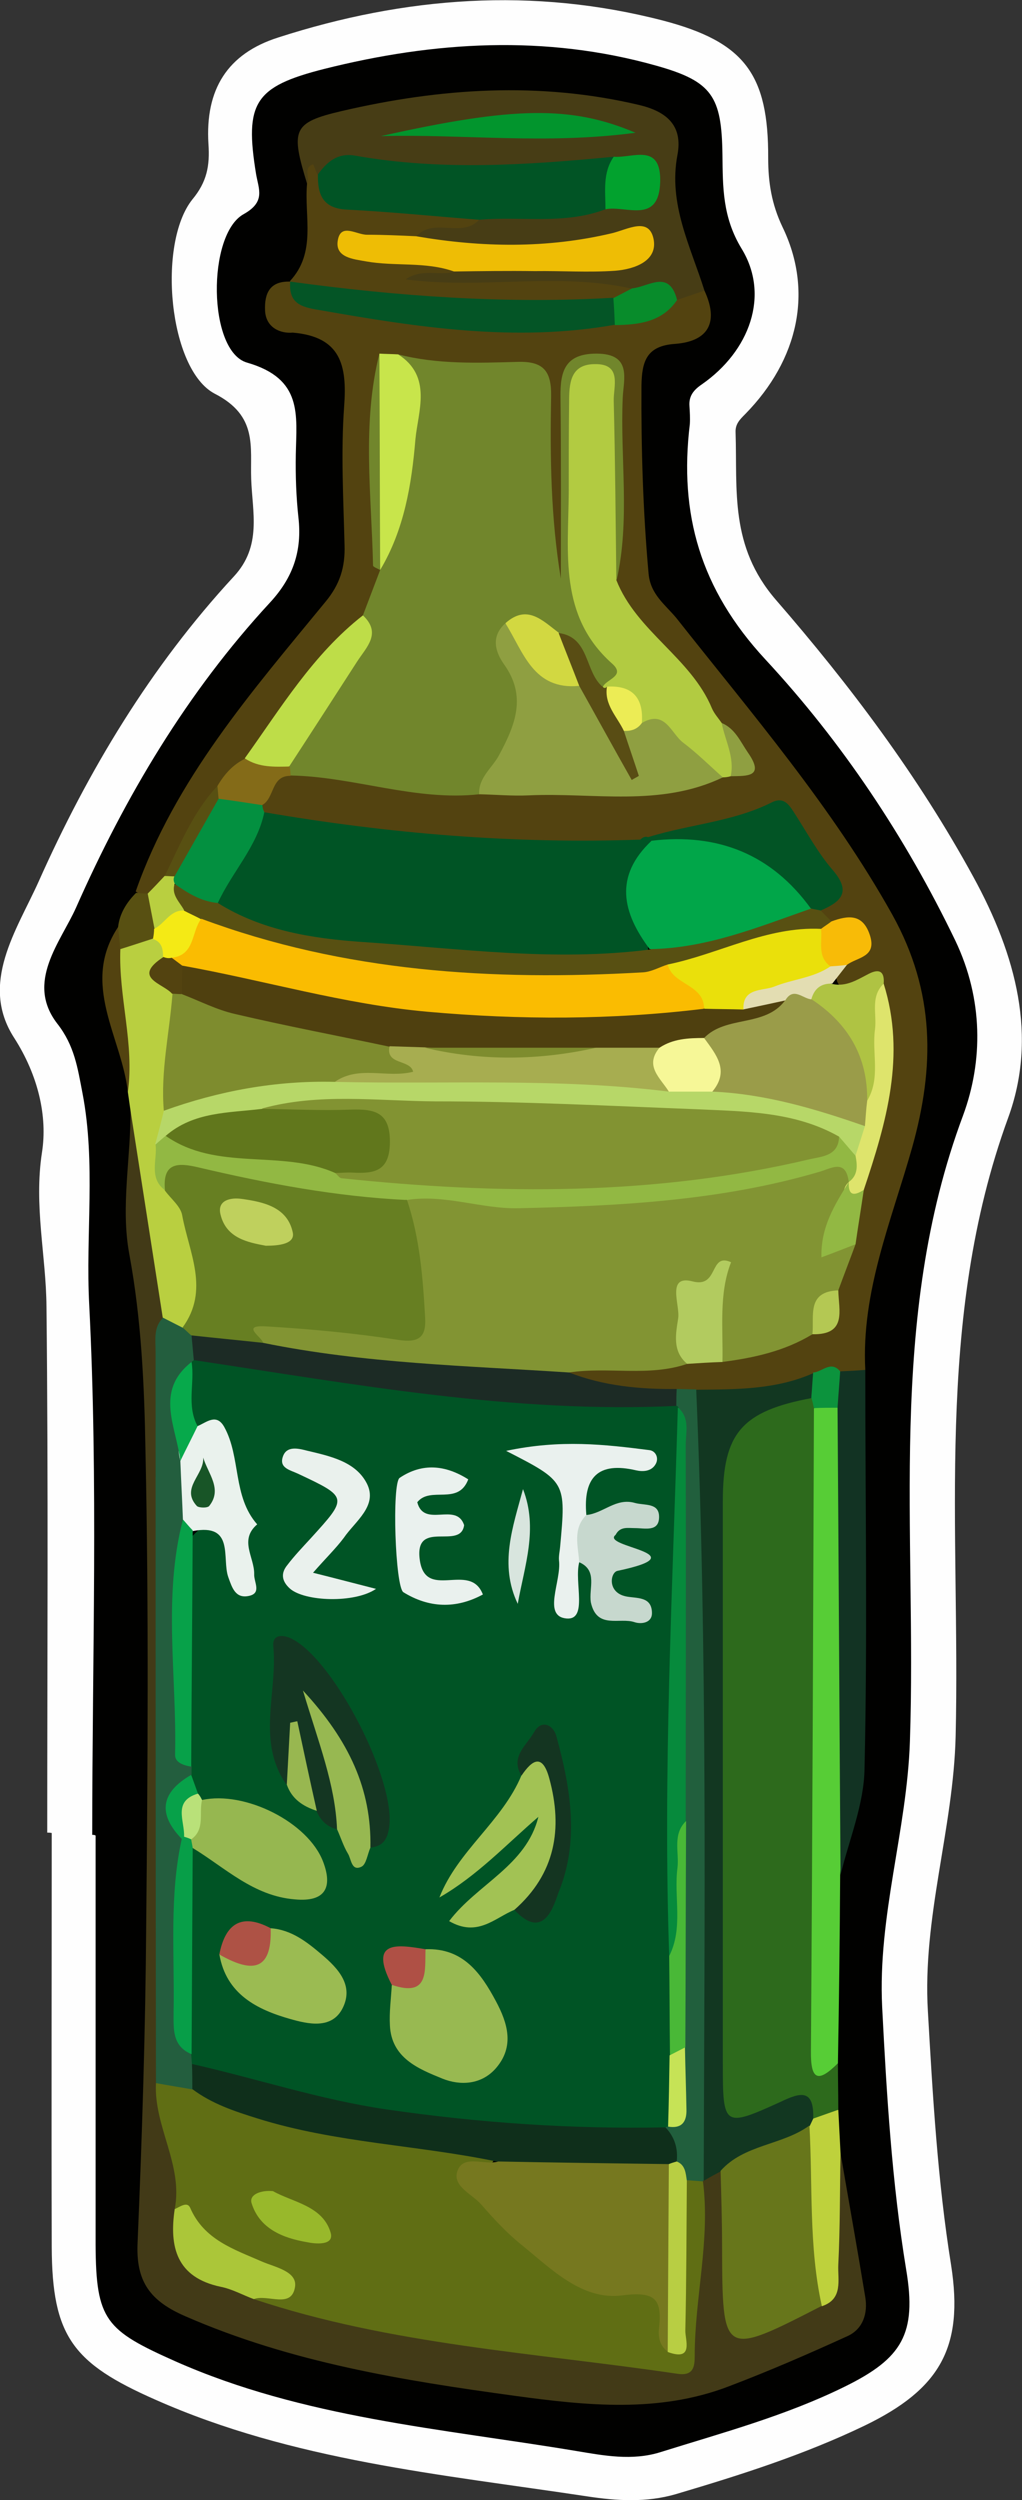 <?xml version="1.0" encoding="utf-8"?>
<!-- Generator: Adobe Illustrator 23.0.2, SVG Export Plug-In . SVG Version: 6.00 Build 0)  -->
<svg version="1.1" id="Camada_1" xmlns="http://www.w3.org/2000/svg" xmlns:xlink="http://www.w3.org/1999/xlink" x="0px" y="0px"
	 viewBox="0 0 27.26 66.67" style="enable-background:new 0 0 27.26 66.67;" xml:space="preserve">
<rect x="0" y="0" width="27.26" height="66.67" fill="#333333" stroke="none"/>
<style type="text/css">
	.st0{fill:#FEFEFE;}
	.st1{fill:#010100;}
	.st2{fill:#534310;}
	.st3{fill:#2D6A1C;}
	.st4{fill:#423A17;}
	.st5{fill:#473D15;}
	.st6{fill:#57CD36;}
	.st7{fill:#B9CF40;}
	.st8{fill:#123323;}
	.st9{fill:#BED13C;}
	.st10{fill:#585012;}
	.st11{fill:#71862C;}
	.st12{fill:#829433;}
	.st13{fill:#005425;}
	.st14{fill:#123721;}
	.st15{fill:#B2CB41;}
	.st16{fill:#8F9F41;}
	.st17{fill:#1C2B25;}
	.st18{fill:#215F3D;}
	.st19{fill:#045526;}
	.st20{fill:#025425;}
	.st21{fill:#BEDD48;}
	.st22{fill:#C8E54B;}
	.st23{fill:#039040;}
	.st24{fill:#B2CB5F;}
	.st25{fill:#AFC343;}
	.st26{fill:#DEE46C;}
	.st27{fill:#088C2B;}
	.st28{fill:#F8BB07;}
	.st29{fill:#846B18;}
	.st30{fill:#92B843;}
	.st31{fill:#E3DDB2;}
	.st32{fill:#0C933D;}
	.st33{fill:#B4C853;}
	.st34{fill:#606E14;}
	.st35{fill:#67761B;}
	.st36{fill:#235E3E;}
	.st37{fill:#ABC639;}
	.st38{fill:#015425;}
	.st39{fill:#EEBD05;}
	.st40{fill:#02952D;}
	.st41{fill:#02A22E;}
	.st42{fill:#677F22;}
	.st43{fill:#7E8C2E;}
	.st44{fill:#B7D768;}
	.st45{fill:#F4EA15;}
	.st46{fill:#D2D841;}
	.st47{fill:#594D14;}
	.st48{fill:#01A649;}
	.st49{fill:#ECEC55;}
	.st50{fill:#0F2F1B;}
	.st51{fill:#068A3C;}
	.st52{fill:#B8CE43;}
	.st53{fill:#49B837;}
	.st54{fill:#C6E356;}
	.st55{fill:#FABC01;}
	.st56{fill:#EAE00B;}
	.st57{fill:#9A9C49;}
	.st58{fill:#4F400F;}
	.st59{fill:#76781F;}
	.st60{fill:#98B82B;}
	.st61{fill:#EAF2ED;}
	.st62{fill:#07A149;}
	.st63{fill:#079E48;}
	.st64{fill:#07A94B;}
	.st65{fill:#BFD05D;}
	.st66{fill:#A7AD50;}
	.st67{fill:#829332;}
	.st68{fill:#61771C;}
	.st69{fill:#F6F797;}
	.st70{fill:#98B951;}
	.st71{fill:#143622;}
	.st72{fill:#96B750;}
	.st73{fill:#A2C254;}
	.st74{fill:#9BBB52;}
	.st75{fill:#EAF1ED;}
	.st76{fill:#EAF1EE;}
	.st77{fill:#C7D8CE;}
	.st78{fill:#143521;}
	.st79{fill:#97B851;}
	.st80{fill:#D8E5DE;}
	.st81{fill:#AE5245;}
	.st82{fill:#AF5045;}
	.st83{fill:#98B750;}
	.st84{fill:#B9E179;}
	.st85{fill:#185527;}
</style>
<g>
	<path class="st0" d="M1.26,48.87c0-4.67,0.03-9.35-0.02-14.02c-0.01-1.37-0.34-2.69-0.12-4.12c0.15-0.96-0.1-2.05-0.74-3.05
		c-0.94-1.45,0.07-2.88,0.65-4.17c1.32-2.96,2.99-5.74,5.21-8.14c0.75-0.81,0.49-1.71,0.46-2.6c-0.03-0.86,0.18-1.68-0.97-2.27
		c-1.23-0.64-1.54-4-0.6-5.18C5.52,4.85,5.6,4.42,5.56,3.84C5.47,2.38,6.07,1.43,7.42,1c3.38-1.09,6.8-1.35,10.27-0.45
		c2.17,0.57,2.81,1.43,2.8,3.67c0,0.64,0.09,1.22,0.38,1.83c0.83,1.71,0.43,3.54-0.99,4.99c-0.15,0.15-0.27,0.27-0.26,0.49
		c0.05,1.55-0.16,3.03,1.07,4.46c1.98,2.28,3.8,4.7,5.27,7.39c1.15,2.1,1.72,4.27,0.93,6.43c-1.97,5.4-1.27,10.97-1.4,16.49
		c-0.06,2.47-0.89,4.83-0.74,7.34c0.13,2.27,0.26,4.53,0.62,6.77c0.34,2.19-0.3,3.3-2.3,4.27c-1.62,0.78-3.32,1.32-5.04,1.83
		c-0.79,0.23-1.58,0.18-2.37,0.06c-3.9-0.59-7.85-0.95-11.52-2.58c-2.2-0.97-2.75-1.69-2.76-4.07c-0.01-3.68,0-7.36,0-11.04
		C1.33,48.87,1.29,48.87,1.26,48.87z"/>
	<path class="st1" d="M2.46,48.93c0-4.71,0.16-9.43-0.08-14.13c-0.1-1.88,0.18-3.78-0.18-5.65c-0.13-0.67-0.21-1.26-0.67-1.85
		c-0.86-1.11,0.09-2.18,0.5-3.1c1.31-2.96,2.96-5.74,5.17-8.13c0.62-0.67,0.86-1.38,0.76-2.27c-0.06-0.55-0.08-1.12-0.07-1.68
		c0.02-1.06,0.19-2.02-1.3-2.45c-1.05-0.3-1.07-3.42-0.09-3.96c0.59-0.33,0.4-0.66,0.33-1.07c-0.31-1.9-0.04-2.33,1.81-2.8
		c2.94-0.74,5.91-0.92,8.86-0.09c1.5,0.42,1.75,0.82,1.77,2.38c0.01,0.86,0,1.66,0.51,2.5c0.76,1.24,0.22,2.73-1.06,3.62
		c-0.22,0.15-0.35,0.31-0.33,0.58c0.01,0.16,0.02,0.32,0.01,0.48c-0.29,2.4,0.28,4.4,2.01,6.27c2.05,2.21,3.74,4.74,5.07,7.5
		c0.75,1.57,0.74,3.22,0.21,4.66c-2.04,5.46-1.23,11.11-1.42,16.7c-0.08,2.38-0.86,4.65-0.74,7.08c0.12,2.35,0.26,4.68,0.64,7
		c0.29,1.72-0.11,2.37-1.63,3.12c-1.58,0.78-3.26,1.23-4.92,1.75c-0.76,0.24-1.53,0.09-2.25-0.03c-3.6-0.6-7.28-0.88-10.69-2.39
		c-1.86-0.83-2.12-1.09-2.13-3.11c0-3.64,0-7.28,0-10.91C2.53,48.93,2.49,48.93,2.46,48.93z"/>
	<path class="st2" d="M18.79,7.75c0.38,0.82,0.13,1.35-0.78,1.42c-0.76,0.05-0.89,0.46-0.9,1.11c-0.01,1.68,0.04,3.35,0.19,5.02
		c0.05,0.55,0.44,0.82,0.74,1.18c2.02,2.56,4.15,5.03,5.76,7.91c1.15,2.07,1.13,4.07,0.53,6.21c-0.55,1.95-1.36,3.84-1.25,5.93
		c-0.15,0.2-0.37,0.22-0.6,0.2c-0.35-0.08-0.64,0.1-0.94,0.22c-0.96,0.43-1.97,0.43-2.99,0.41c-0.2,0-0.4,0-0.6,0
		c-0.7,0.02-1.4-0.03-2.08-0.23c-0.32-0.09-0.73-0.11-0.71-0.61c0.94-0.62,2.03-0.14,3.01-0.42c0.31-0.08,0.63-0.1,0.95-0.11
		c0.82-0.04,1.58-0.29,2.33-0.61c0.59-0.13,0.63-0.6,0.67-1.08c0.06-0.46,0.32-0.85,0.39-1.3c0.06-0.48,0.21-0.94,0.29-1.41
		c0.4-1.67,0.97-3.32,0.54-5.07c-0.05-0.12,0.12-0.45-0.26-0.26c-0.22,0.11-0.45,0.16-0.68,0.03c-0.18-0.22-0.06-0.41,0.05-0.61
		c0.55-0.62,0.41-0.96-0.42-1.02c-0.16-0.09-0.24-0.22-0.24-0.4c0.55-0.99-0.3-1.53-0.73-2.18c-0.39-0.6-0.94-0.2-1.4-0.05
		c-0.95,0.3-1.95,0.37-2.91,0.63c-3.24,0.18-6.45,0.08-9.6-0.82c-0.13-0.08-0.22-0.19-0.25-0.34c0.01-0.59,0.27-0.97,0.86-1.1
		c1.69-0.13,3.31,0.57,5,0.43c2.04-0.11,4.1,0.21,6.12-0.26c0.11-0.05,0.23-0.08,0.34-0.11c1-0.55-0.14-0.76-0.19-1.13
		c-0.75-0.96-1.41-1.99-2.32-2.82c-0.39-0.36-0.62-0.81-0.49-1.38c0.12-1.47,0.03-2.94,0.05-4.41c0-0.35,0.03-0.82-0.47-0.8
		c-0.43,0.02-0.52,0.43-0.52,0.81c-0.02,1.15,0,2.31-0.01,3.46c0,0.24,0.02,0.48-0.03,0.71c-0.06,0.29-0.04,0.72-0.46,0.69
		c-0.32-0.02-0.36-0.4-0.38-0.67c-0.11-1.15-0.03-2.31-0.05-3.46c-0.03-1.35-0.11-1.44-1.41-1.47c-0.68-0.01-1.35-0.04-2.01-0.23
		c-0.17-0.01-0.34,0.05-0.49,0.13c-0.45,0.89-0.17,1.84-0.21,2.75c-0.04,0.74-0.08,1.48,0.01,2.22c0.04,0.11,0.06,0.22,0.08,0.34
		c0.02,0.49-0.21,0.89-0.46,1.28c-1.26,1.08-2.04,2.55-3.12,3.78c-0.26,0.26-0.54,0.51-0.76,0.81c-0.58,0.7-0.88,1.57-1.42,2.3
		c-0.18,0.2-0.38,0.4-0.64,0.5c-0.11,0.01-0.21-0.02-0.3-0.1c1.05-2.99,3.1-5.33,5.06-7.72c0.39-0.47,0.53-0.93,0.51-1.52
		c-0.03-1.23-0.1-2.47-0.01-3.7c0.08-1.09-0.09-1.85-1.37-1.96C7.48,8.9,7.09,8.74,7.07,8.28C7.05,7.82,7.2,7.49,7.74,7.51
		C7.8,7.54,7.85,7.56,7.91,7.59C8.39,8,8.99,8.04,9.57,8.12c2.19,0.31,4.37,0.65,6.59,0.26c0.67,0.03,1.26-0.18,1.8-0.57
		C18.23,7.66,18.5,7.51,18.79,7.75z"/>
	<path class="st3" d="M22.35,55.02c0,0.41,0.01,0.82,0.01,1.23c-0.26,0.26-0.56,0.4-0.93,0.25c-0.2-0.06-0.39-0.03-0.59,0
		c-1.7,0.32-1.9,0.16-1.91-1.51c-0.02-5.05,0.01-10.11-0.02-15.16c-0.01-1.8,0.97-2.73,2.71-2.65c0.12,0.09,0.21,0.21,0.27,0.35
		c0.18,0.5,0.12,1.03,0.12,1.54c0,4.88,0,9.75,0.01,14.63C22.03,54.15,21.85,54.68,22.35,55.02z"/>
	<path class="st4" d="M22.42,57.42c0.22,1.28,0.45,2.56,0.66,3.84c0.07,0.43-0.06,0.84-0.46,1.03c-1.05,0.48-2.11,0.94-3.19,1.35
		c-1.86,0.71-3.78,0.51-5.69,0.25c-3-0.41-5.97-0.89-8.79-2.12C4,61.36,3.62,60.84,3.67,59.8c0.12-2.83,0.21-5.65,0.23-8.48
		c0.04-4.22,0.07-8.44-0.02-12.65c-0.03-1.74-0.11-3.49-0.43-5.22c-0.24-1.29,0.05-2.6,0.03-3.9c0.28,0.04,0.42,0.25,0.44,0.48
		c0.12,1.76,0.82,3.44,0.68,5.22c-0.23,4.51-0.06,9.02-0.1,13.53c-0.02,2.16-0.05,4.31,0.03,6.47c-0.35,1.21,0.75,2.24,0.43,3.45
		c-0.32,1.62,0.9,1.94,1.99,2.37c2.65,0.72,5.33,1.27,8.08,1.45c0.8,0.05,1.55,0.34,2.35,0.38c0.6,0.03,0.82-0.15,0.87-0.78
		c0.1-1.22,0.23-2.44,0.29-3.67c0.03-0.13,0.09-0.25,0.17-0.35c0.2-0.17,0.39-0.35,0.66-0.12c0.43,0.98,0.17,2.01,0.22,3.02
		c0.06,1.23,0.11,1.28,1.18,0.76c0.35-0.17,0.7-0.36,1.01-0.6c0.5-0.59,0.19-1.29,0.27-1.94C22.11,58.6,21.87,57.92,22.42,57.42z"/>
	<path class="st5" d="M18.79,7.75C18.55,7.83,18.3,7.92,18.06,8c-0.51-0.18-1.04-0.05-1.56-0.13c-1.47-0.05-2.93-0.01-4.4-0.02
		c-0.28,0-0.56,0.01-0.83-0.04c-0.26-0.05-0.62-0.08-0.61-0.41c0.01-0.34,0.37-0.36,0.63-0.41c0.19-0.04,0.39-0.03,0.59-0.04
		c1.57-0.05,3.16,0.1,4.72-0.26c-1.18,0.04-2.35,0.3-3.54,0.21c-0.71-0.05-1.45,0.01-2-0.57c0.3-0.9,1.19-0.38,1.73-0.72
		c1.04-0.18,2.11-0.03,3.14-0.27c0.11-0.02,0.23-0.01,0.35-0.03c0.32-0.05,0.85,0.09,0.84-0.39c-0.01-0.58-0.57-0.35-0.92-0.41
		c-2.02,0.32-4.05,0.36-6.08,0.1c-0.45-0.06-0.87,0-1.3,0.11c-0.2,0.1-0.55-0.28-0.62,0.21C7.75,3.46,7.79,3.27,9.12,2.96
		c2.62-0.61,5.27-0.79,7.93-0.16c0.71,0.17,1.17,0.53,1.02,1.33C17.82,5.44,18.42,6.57,18.79,7.75z"/>
	<path class="st6" d="M22.35,55.02c-0.54,0.54-0.73,0.44-0.72-0.33c0.04-5.71,0.06-11.42,0.08-17.13c0.29-0.26,0.56-0.24,0.81,0.06
		c0.24,0.4,0.21,0.84,0.21,1.28c0,2.71,0.01,5.43,0,8.14c0,1-0.27,1.97-0.32,2.96C22.4,51.67,22.38,53.34,22.35,55.02z"/>
	<path class="st7" d="M4.34,35.13c-0.29-1.86-0.58-3.72-0.87-5.59c-0.02-0.14-0.04-0.28-0.06-0.42c0.09-1.25-0.64-2.43-0.34-3.7
		c0.17-0.45,0.54-0.57,0.98-0.57c0.27,0.05,0.44,0.19,0.46,0.48c-0.62,0.64,0.26,0.92,0.34,1.4c0.02,0.92-0.18,1.83-0.18,2.75
		c-0.05,0.35-0.2,0.69-0.19,1.06c-0.02,0.41-0.03,0.82,0.29,1.14c0.86,0.96,0.67,2.17,0.76,3.3c0.03,0.31-0.2,0.5-0.53,0.55
		C4.7,35.52,4.47,35.4,4.34,35.13z"/>
	<path class="st8" d="M22.42,50c-0.03-4.15-0.05-8.3-0.08-12.46c-0.21-0.34-0.24-0.67,0.07-0.97c0.22-0.01,0.45-0.02,0.67-0.04
		c0,3.54,0.06,7.08-0.02,10.62C23.05,48.11,22.65,49.05,22.42,50z"/>
	<path class="st2" d="M12.78,5.86c-0.46,0.5-1.21-0.07-1.67,0.44c-0.35,0.42-0.85,0.25-1.3,0.31c0.73,0.38,1.75-0.33,2.3,0.64
		c-0.4,0.11-0.86-0.1-1.29,0.2c2.04,0.27,4.06-0.2,6.04,0.25c-0.12,0.31-0.37,0.45-0.66,0.55c-2.55,0.26-5.08,0.17-7.6-0.35
		C8.28,7.82,7.99,7.74,7.74,7.51c0,0-0.01-0.01-0.01-0.01c0.72-0.77,0.38-1.72,0.46-2.6c0.08-0.17-0.11-0.42,0.16-0.52
		c0.01,0,0.07,0.17,0.11,0.26c0.82,0.75,1.88,0.69,2.87,0.83C11.84,5.56,12.38,5.41,12.78,5.86z"/>
	<path class="st9" d="M22.42,57.42c-0.02,0.99-0.01,1.98-0.06,2.97c-0.02,0.4,0.14,0.92-0.44,1.11c-1-1.46-0.58-3.08-0.5-4.65
		c0.05-0.14,0.14-0.26,0.26-0.35c0.23-0.08,0.45-0.16,0.68-0.24C22.38,56.64,22.4,57.03,22.42,57.42z"/>
	<path class="st2" d="M3.21,25.31c-0.05,1.28,0.38,2.53,0.2,3.81c-0.16-1.46-1.27-2.87-0.26-4.4C3.33,24.91,3.33,25.1,3.21,25.31z"
		/>
	<path class="st10" d="M3.21,25.31c-0.02-0.19-0.04-0.39-0.06-0.59c0.04-0.36,0.23-0.66,0.48-0.91c0.11,0.01,0.21,0.02,0.32,0.02
		c0.4,0.19,0.47,0.53,0.39,0.92c-0.05,0.12-0.12,0.21-0.23,0.27C3.8,25.12,3.5,25.22,3.21,25.31z"/>
	<path class="st11" d="M12.79,21.18c-1.72,0.19-3.35-0.47-5.04-0.5c-0.08-0.08-0.14-0.17-0.17-0.28c0.07-0.89,0.83-1.4,1.21-2.12
		c0.32-0.61,0.89-1.1,0.89-1.87c0.15-0.4,0.31-0.81,0.46-1.21c0.09-0.95,0.3-1.87,0.55-2.8c0.26-0.97,0.01-1.97-0.07-2.95
		c1.05,0.27,2.12,0.23,3.19,0.2c0.68-0.02,0.9,0.24,0.89,0.91c-0.03,1.62-0.01,3.25,0.26,4.87c0-1.61,0.01-3.23-0.01-4.84
		c-0.01-0.69,0.12-1.16,0.96-1.16c0.96,0,0.72,0.69,0.7,1.18c-0.07,1.62,0.2,3.25-0.16,4.85c-0.57-0.45-0.35-1.09-0.4-1.67
		c-0.09-1.13,0.16-2.28-0.17-3.47c-0.47,0.4-0.33,0.87-0.34,1.27c-0.03,0.96,0.02,1.92-0.01,2.88c-0.03,0.95,0.18,1.81,0.75,2.59
		c0.25,0.34,0.73,0.76,0.12,1.22c-1,0.27-0.88-0.93-1.51-1.15c-0.37-0.17-0.69-0.56-1.15-0.22c-0.12,0.18-0.12,0.38-0.03,0.56
		C14.47,18.99,13.84,20.14,12.79,21.18z"/>
	<path class="st12" d="M22.82,33.18c-0.15,0.41-0.31,0.82-0.46,1.23c-0.39,0.3-0.34,0.85-0.69,1.17c-0.74,0.45-1.56,0.63-2.41,0.74
		c-0.51-0.58-0.2-1.28-0.28-1.97c-1.11,0.41-0.39,1.38-0.65,2.02c-1.03,0.35-2.1,0.07-3.15,0.23c-0.18,0.18-0.41,0.27-0.65,0.27
		c-2.5-0.09-5.01-0.16-7.46-0.76c-0.24-0.18-0.62-0.32-0.47-0.71c0.1-0.29,0.44-0.3,0.71-0.34c0.84-0.11,1.65,0.16,2.48,0.21
		c1.18,0.08,1.25,0,1.12-1.14c-0.08-0.74-0.36-1.47-0.03-2.22c0.47-0.32,1-0.27,1.5-0.2c3,0.46,5.93-0.03,8.86-0.62
		c0.46-0.09,0.9-0.37,1.37-0.08c0.08,0.1,0.13,0.21,0.15,0.33c-0.01,0.48-0.21,0.92-0.42,1.33C21.95,33.42,22.77,32.92,22.82,33.18z
		"/>
	<path class="st13" d="M7.05,21.66c3.32,0.57,6.66,0.85,10.03,0.73c0.1-0.1,0.2-0.1,0.31,0c-0.65,1.05,0.06,2.15-0.14,3.22
		c-0.35,0.25-0.77,0.27-1.15,0.22c-2.8-0.37-5.67,0.05-8.43-0.73c-0.65-0.18-1.33-0.28-1.86-0.75C5.61,23.17,6.39,22.44,7.05,21.66z
		"/>
	<path class="st14" d="M21.69,56.5c-0.03,0.06-0.06,0.13-0.09,0.19c-0.55,0.88-1.5,0.96-2.37,1.21c-0.15,0.08-0.3,0.16-0.45,0.25
		c-0.5-0.28-0.34-0.77-0.34-1.18c0.03-4.91,0-9.83,0.02-14.74c0-1.28-0.37-2.53-0.25-3.82c0.05-0.47-0.02-0.97,0.37-1.35
		c1.06-0.01,2.13,0,3.13-0.45c0.18,0.24,0.16,0.46-0.05,0.67c-1.88,0.35-2.38,0.94-2.38,2.75c0,5,0,9.99,0,14.99
		c0,1.7,0.02,1.72,1.54,1.03C21.34,55.8,21.72,55.69,21.69,56.5z"/>
	<path class="st15" d="M16.08,18.32c0.08-0.21,0.63-0.29,0.24-0.63c-1.42-1.27-1.16-2.94-1.15-4.56c0-0.8,0-1.59,0.01-2.39
		c0-0.5,0.02-1.03,0.69-1.03c0.73-0.01,0.49,0.6,0.5,0.98c0.04,1.59,0.05,3.19,0.07,4.78c0.54,1.37,1.99,2.07,2.55,3.42
		c0.06,0.14,0.17,0.26,0.26,0.39c0.26,0.44,0.69,0.86,0.24,1.42c-0.07,0.02-0.14,0.03-0.21,0.03c-0.59,0.13-0.83-0.36-1.16-0.67
		c-0.32-0.3-0.62-0.61-1.06-0.75c-0.25-0.25-0.36-0.65-0.75-0.77C16.22,18.49,16.14,18.41,16.08,18.32z"/>
	<path class="st16" d="M17.12,19.28c0.63-0.37,0.78,0.29,1.11,0.53c0.37,0.28,0.7,0.61,1.05,0.92c-1.67,0.8-3.44,0.4-5.18,0.48
		c-0.44,0.02-0.88-0.02-1.32-0.03c-0.02-0.45,0.35-0.7,0.53-1.04c0.43-0.8,0.75-1.57,0.13-2.43c-0.23-0.33-0.35-0.73,0.03-1.08
		c0.75,0.45,1.09,1.44,2.07,1.59c0.71,0.47,0.77,1.29,1.05,1.8c0.06,0.34,0.23,0.05,0.07,0.1c-0.01,0-0.02-0.04-0.04-0.11
		c-0.04-0.15-0.1-0.29-0.09-0.45C16.67,19.33,16.88,19.26,17.12,19.28z"/>
	<path class="st17" d="M7.02,35.81c2.69,0.55,5.43,0.61,8.16,0.79c0.92,0.36,1.89,0.45,2.87,0.44c0.17,0.22,0.11,0.4-0.07,0.58
		c-1.44,0.49-2.93,0.33-4.38,0.17c-2.38-0.26-4.76-0.57-7.13-0.9c-0.48-0.07-0.95-0.14-1.33-0.47c-0.22-0.24-0.25-0.51-0.11-0.81
		C5.75,35.06,6.36,35.63,7.02,35.81z"/>
	<path class="st18" d="M18.04,37.49c0-0.15,0-0.3,0.01-0.45c0.17,0,0.34,0.01,0.52,0.01c0.3,7.03,0.22,14.06,0.2,21.09
		c0,0-0.03,0.04-0.03,0.04c-0.14,0.12-0.29,0.12-0.45,0.05c-0.18-0.14-0.28-0.33-0.38-0.53c-0.11-0.31-0.22-0.63-0.19-0.97
		c0.03-0.11,0.08-0.22,0.13-0.32c0.24-0.71,0.08-1.45,0.11-2.18c-0.01-1.9,0-3.79-0.01-5.69C18,44.94,17.91,41.33,18,37.72
		C18.02,37.64,18.03,37.57,18.04,37.49z"/>
	<path class="st10" d="M5.81,24.08c1.18,0.74,2.54,0.95,3.86,1.04c2.55,0.17,5.1,0.53,7.67,0.2c1.34-0.61,2.77-0.92,4.21-1.2
		c0.13,0.02,0.25,0.08,0.35,0.17c0.1,0.1,0.19,0.2,0.29,0.29c0,0.22-0.13,0.32-0.31,0.39c-1.41,0.31-2.8,0.66-4.16,1.15
		c-2.78,0.49-5.54,0.26-8.29-0.18c-1.33-0.21-2.66-0.51-3.91-1.05c-0.24-0.11-0.47-0.25-0.68-0.41c-0.25-0.23-0.42-0.49-0.27-0.85
		C5.12,23.37,5.47,23.7,5.81,24.08z"/>
	<path class="st19" d="M7.74,7.51c2.86,0.39,5.73,0.6,8.62,0.43c0.22,0.23,0.23,0.47,0.04,0.72c-2.65,0.47-5.26,0.07-7.87-0.39
		C8.02,8.19,7.7,8.09,7.74,7.51z"/>
	<path class="st20" d="M21.89,24.28c-0.08-0.02-0.17-0.03-0.25-0.05c-1.25-0.99-2.71-1.51-4.25-1.81c-0.1-0.01-0.2-0.02-0.3-0.03
		c1.14-0.4,2.39-0.44,3.49-0.99c0.35-0.18,0.49,0.1,0.64,0.33c0.32,0.5,0.61,1.03,0.99,1.47C22.72,23.79,22.43,24.05,21.89,24.28z"
		/>
	<path class="st21" d="M9.68,16.41c0.51,0.48,0.09,0.85-0.16,1.24c-0.6,0.93-1.2,1.86-1.8,2.78c-0.46,0.29-0.88,0.36-1.19-0.21
		C7.49,18.88,8.35,17.45,9.68,16.41z"/>
	<path class="st22" d="M10.62,9.45c0.92,0.59,0.53,1.52,0.46,2.27c-0.1,1.2-0.3,2.41-0.94,3.48c0,0,0,0,0,0
		c-0.2-1.92-0.16-3.84-0.02-5.77C10.29,9.44,10.45,9.44,10.62,9.45z"/>
	<path class="st23" d="M5.81,24.08c-0.44-0.04-0.8-0.26-1.15-0.51c-0.07-0.05-0.11-0.11-0.1-0.17c0.01-0.07,0.02-0.11,0.04-0.11
		c0.39-0.75,0.73-1.54,1.29-2.19c0.46-0.13,0.82-0.01,1.11,0.37C7,21.53,7.02,21.6,7.05,21.66C6.86,22.58,6.19,23.25,5.81,24.08z"/>
	<path class="st24" d="M18.33,36.37c-0.41-0.34-0.3-0.82-0.24-1.22c0.05-0.35-0.32-1.16,0.38-0.98c0.71,0.19,0.44-0.78,1.03-0.51
		c-0.33,0.84-0.21,1.76-0.23,2.66C18.95,36.33,18.64,36.35,18.33,36.37z"/>
	<path class="st25" d="M22.2,26.24c0.37,0.08,0.66-0.11,0.97-0.27c0.29-0.15,0.43-0.06,0.4,0.27c-0.2,1.03,0.32,2.12-0.24,3.13
		c-0.18,0.07-0.34,0.01-0.38-0.16c-0.24-0.95-0.86-1.69-1.37-2.49C21.63,26.35,21.77,26.09,22.2,26.24z"/>
	<path class="st26" d="M23.12,29.37c0.38-0.61,0.13-1.28,0.22-1.93c0.05-0.41-0.13-0.86,0.23-1.21c0.6,1.91,0.07,3.71-0.53,5.5
		c-0.06,0.21-0.2,0.36-0.39,0.25c-0.18-0.09-0.18-0.3-0.01-0.46l0,0c0.21-0.26,0.02-0.52,0-0.77c-0.01-0.28,0.09-0.54,0.15-0.81
		C22.85,29.72,22.91,29.5,23.12,29.37z"/>
	<path class="st27" d="M16.4,8.67c-0.01-0.24-0.02-0.48-0.04-0.72c0.17-0.09,0.33-0.17,0.5-0.26c0.44-0.04,0.99-0.52,1.2,0.31
		C17.66,8.59,17.04,8.66,16.4,8.67z"/>
	<path class="st28" d="M21.9,24.77c0.09-0.07,0.19-0.13,0.28-0.2c0.44-0.16,0.83-0.21,1.02,0.36c0.2,0.6-0.33,0.59-0.61,0.8
		c-0.17,0.15-0.36,0.2-0.58,0.12C21.59,25.54,21.6,25.17,21.9,24.77z"/>
	<path class="st29" d="M6.99,21.47c-0.39-0.06-0.77-0.12-1.16-0.17c-0.11-0.1-0.12-0.22-0.03-0.34c0.18-0.31,0.41-0.57,0.74-0.73
		c0.37,0.24,0.78,0.22,1.19,0.21c0.01,0.08,0.02,0.17,0.02,0.25C7.22,20.68,7.33,21.29,6.99,21.47z"/>
	<path class="st11" d="M10.12,9.43c0.01,1.92,0.01,3.84,0.02,5.77c-0.07-0.04-0.19-0.08-0.19-0.12C9.91,13.19,9.65,11.3,10.12,9.43z
		"/>
	<path class="st30" d="M22.64,31.52c-0.02,0.38,0.15,0.37,0.4,0.21c-0.07,0.48-0.15,0.96-0.22,1.45c-0.28,0.11-0.56,0.22-0.91,0.35
		C21.89,32.71,22.27,32.12,22.64,31.52z"/>
	<path class="st31" d="M22.15,25.77c0.15-0.01,0.3-0.02,0.44-0.04c-0.13,0.17-0.26,0.33-0.39,0.5c-0.3-0.01-0.48,0.13-0.56,0.42
		c-0.24,0.24-0.6,0.15-0.88,0.28c-0.38,0.02-0.78,0.32-1.12-0.09C20.09,25.59,21.25,25.98,22.15,25.77z"/>
	<path class="st10" d="M5.8,20.96c0.01,0.11,0.02,0.22,0.03,0.34c-0.39,0.69-0.79,1.39-1.18,2.08c-0.09,0.08-0.18,0.07-0.26-0.01
		C4.8,22.53,5.15,21.65,5.8,20.96z"/>
	<path class="st32" d="M21.64,37.27c0.02-0.22,0.03-0.45,0.05-0.67c0.24-0.01,0.47-0.33,0.72-0.03c-0.02,0.32-0.05,0.65-0.07,0.97
		c-0.21,0-0.42,0-0.63,0.01C21.69,37.46,21.67,37.36,21.64,37.27z"/>
	<path class="st7" d="M4.39,23.36c0.09,0,0.18,0.01,0.26,0.01c-0.03,0.07-0.02,0.13,0.01,0.19c-0.1,0.3,0.13,0.49,0.25,0.71
		c-0.17,0.31-0.32,0.66-0.79,0.49c-0.06-0.31-0.12-0.62-0.18-0.93C4.09,23.68,4.24,23.52,4.39,23.36z"/>
	<path class="st33" d="M21.67,35.58c0.05-0.49-0.16-1.14,0.69-1.17C22.37,34.94,22.6,35.6,21.67,35.58z"/>
	<path class="st16" d="M19.49,20.7c0.11-0.51-0.15-0.95-0.24-1.42c0.36,0.15,0.5,0.5,0.7,0.79C20.41,20.73,19.92,20.69,19.49,20.7z"
		/>
	<path class="st34" d="M18.33,58.14c0.14,0.01,0.28,0.02,0.42,0.03c0.2,1.56-0.22,3.1-0.22,4.65c0,0.29-0.03,0.55-0.47,0.48
		c-3.78-0.56-7.63-0.77-11.29-1.99c0.15-0.25,0.86-0.5,0.03-0.77c-0.91-0.29-1.58-0.9-2.14-1.63c0.23-1.18-0.56-2.2-0.5-3.36
		c0.38-0.22,0.75-0.08,1.13-0.01c2.16,0.97,4.47,1.27,6.79,1.55c0.42,0.05,0.88-0.01,1.21,0.36c-0.45,0.56-0.52,1.01,0.15,1.55
		c1.13,0.93,2.09,2.05,3.78,1.9c0.76-0.07,0.52,0.75,0.77,1.13c0.01-0.91-0.02-1.81,0.01-2.71C17.99,58.91,17.93,58.46,18.33,58.14z
		"/>
	<path class="st35" d="M19.22,57.89c0.63-0.71,1.65-0.68,2.37-1.21c0.09,1.61-0.02,3.23,0.33,4.81c-2.65,1.36-2.65,1.36-2.66-1.58
		C19.26,59.24,19.24,58.57,19.22,57.89z"/>
	<path class="st36" d="M5.14,55.72c-0.33-0.06-0.66-0.11-0.98-0.17c-0.01-6.5-0.01-13.01-0.01-19.51c0-0.31-0.06-0.65,0.2-0.9
		c0.18,0.09,0.35,0.18,0.53,0.27c0.11,0.03,0.19,0.1,0.23,0.21c0.02,0.22,0.04,0.44,0.06,0.66c-0.01,0.06-0.03,0.12-0.04,0.17
		c-0.3,0.88-0.22,1.77,0,2.65c0.09,0.53,0.09,1.05,0.02,1.58c-0.3,2.05-0.27,4.11-0.03,6.17c0.06,0.11,0.1,0.23,0.11,0.35
		c-0.4,0.67-0.51,1.37-0.14,2.1c-0.09,1.77-0.39,3.54,0.13,5.3c0.06,0.12,0.1,0.25,0.12,0.38C5.36,55.24,5.34,55.5,5.14,55.72z"/>
	<path class="st37" d="M4.66,58.91c0.14-0.06,0.33-0.21,0.41-0.04c0.37,0.86,1.17,1.11,1.92,1.44c0.35,0.15,0.94,0.26,0.88,0.67
		c-0.09,0.6-0.73,0.19-1.1,0.33c-0.3-0.11-0.58-0.27-0.89-0.33C4.71,60.73,4.51,59.92,4.66,58.91z"/>
	<path class="st38" d="M12.78,5.86c-1.17-0.09-2.34-0.21-3.52-0.27C8.6,5.56,8.47,5.18,8.48,4.65C8.72,4.32,9,4.07,9.47,4.15
		c2.3,0.41,4.6,0.25,6.9,0.03c0.2,0.51,0.1,0.97-0.22,1.4C15.05,6,13.9,5.76,12.78,5.86z"/>
	<path class="st39" d="M12.11,7.24c-0.76-0.27-1.57-0.13-2.35-0.27c-0.33-0.06-0.83-0.1-0.75-0.56C9.09,5.93,9.52,6.27,9.8,6.26
		c0.43,0,0.87,0.02,1.3,0.04c1.74,0.3,3.49,0.33,5.22-0.08c0.42-0.1,0.98-0.44,1.11,0.14c0.13,0.6-0.51,0.82-1.02,0.86
		c-0.71,0.05-1.43,0-2.15,0.01C13.54,7.22,12.83,7.23,12.11,7.24z"/>
	<path class="st40" d="M10.16,3.63c3.53-0.79,5.07-0.82,6.79-0.09C14.55,3.86,12.35,3.57,10.16,3.63z"/>
	<path class="st41" d="M16.15,5.58c0-0.48-0.08-0.97,0.22-1.4c0.51,0.04,1.26-0.38,1.24,0.66C17.58,6,16.7,5.47,16.15,5.58z"/>
	<path class="st42" d="M5.1,35.61c-0.08-0.07-0.15-0.14-0.23-0.21c0.73-1,0.17-2-0.01-2.99c-0.04-0.24-0.3-0.44-0.46-0.66
		c-0.31-0.62,0-1.04,0.57-0.92c1.96,0.41,4.01,0.39,5.89,1.18c0.34,1.02,0.42,2.07,0.48,3.13c0.03,0.5-0.15,0.68-0.72,0.59
		c-1.17-0.18-2.35-0.29-3.53-0.36c-0.68-0.04-0.11,0.28-0.07,0.44C6.38,35.74,5.74,35.68,5.1,35.61z"/>
	<path class="st43" d="M4.37,29.62c-0.09-1.05,0.15-2.07,0.23-3.11c0.1-0.1,0.21-0.15,0.35-0.14c1.61,0.4,3.23,0.81,4.88,1.03
		c0.28,0.04,0.53,0.15,0.74,0.35c0.11,0.11,0.21,0.23,0.34,0.32c0.19,0.13,0.48,0.25,0.41,0.51c-0.08,0.29-0.41,0.33-0.68,0.36
		c-0.58,0.06-1.18-0.02-1.74,0.19c-1.26,0.09-2.52,0.2-3.74,0.58C4.9,29.77,4.62,29.81,4.37,29.62z"/>
	<path class="st44" d="M4.37,29.62c1.47-0.53,2.99-0.81,4.56-0.77c2.91-0.25,5.81-0.59,8.73-0.09c0.42-0.03,0.85,0,1.27,0
		c1.43,0.26,2.98,0.12,4.14,1.27c-0.08,0.26-0.17,0.53-0.25,0.79c-0.34,0.01-0.59-0.24-0.89-0.35c-0.83-0.3-1.7-0.49-2.57-0.49
		c-3.73-0.01-7.44-0.34-11.17-0.3c-0.32,0-0.64-0.01-0.94,0.09c-0.88,0.18-1.8,0.21-2.61,0.68c-0.16,0.09-0.32,0.18-0.5,0.06
		C4.22,30.22,4.3,29.92,4.37,29.62z"/>
	<path class="st30" d="M22.38,30.31c0.15,0.17,0.29,0.34,0.44,0.51c0.05,0.26,0.07,0.52-0.18,0.7c-0.08-0.63-0.47-0.36-0.79-0.27
		c-2.62,0.77-5.32,0.91-8.03,0.97c-0.99,0.02-1.96-0.38-2.97-0.22c-1.89-0.09-3.73-0.44-5.56-0.87C4.74,31,4.33,31,4.4,31.74
		c-0.44-0.33-0.2-0.81-0.25-1.22c0.09-0.08,0.18-0.16,0.28-0.24c1.56,0.33,3.21,0.12,4.72,0.78C13.6,31.53,18.03,31.56,22.38,30.31z
		"/>
	<path class="st45" d="M4.11,24.77c0.28-0.13,0.42-0.5,0.79-0.49c0.15,0.08,0.31,0.15,0.46,0.23c0.15,0.6,0.02,1.04-0.66,1.18
		c-0.14-0.01-0.25-0.07-0.35-0.16c0-0.22-0.03-0.41-0.27-0.49C4.1,24.94,4.11,24.85,4.11,24.77z"/>
	<path class="st2" d="M4.36,25.52c0.07,0.03,0.15,0.04,0.22,0.02c0.16,0.07,0.34,0.13,0.42,0.31c0.07,0.25,0.06,0.48-0.16,0.66
		c-0.08,0-0.17-0.01-0.25-0.01C4.35,26.22,3.5,26.08,4.36,25.52z"/>
	<path class="st46" d="M15.45,18.29c-1.23,0.12-1.49-0.91-1.97-1.67c0.58-0.52,0.99-0.07,1.42,0.25
		C15.25,17.29,15.68,17.66,15.45,18.29z"/>
	<path class="st47" d="M15.45,18.29c-0.18-0.47-0.37-0.94-0.55-1.41c0.84,0.11,0.69,1.04,1.18,1.44c0.04,0.04,0.08,0.03,0.11-0.01
		c0.27,0.35,0.61,0.67,0.45,1.18c0.13,0.4,0.27,0.8,0.4,1.2c-0.06,0.04-0.13,0.07-0.19,0.11C16.38,19.97,15.92,19.13,15.45,18.29z"
		/>
	<path class="st48" d="M17.38,22.42c1.77-0.21,3.2,0.36,4.25,1.81c-1.4,0.49-2.78,1.06-4.3,1.08C16.6,24.34,16.37,23.37,17.38,22.42
		z"/>
	<path class="st49" d="M16.64,19.49c-0.18-0.38-0.53-0.7-0.45-1.18c0.68-0.04,0.98,0.3,0.93,0.97C17,19.45,16.83,19.5,16.64,19.49z"
		/>
	<path class="st13" d="M5.12,55.04c-0.01-0.08-0.01-0.17-0.02-0.25c-0.47-1.68-0.21-3.38-0.15-5.08c0.01-0.54,0.29-0.58,0.7-0.38
		c0.46,0.23,0.85,0.6,1.36,0.73c0.39,0.1,0.89,0.47,1.18-0.03c0.24-0.41-0.22-0.71-0.49-0.98c-0.61-0.63-1.36-0.94-2.25-0.88
		c-0.11-0.04-0.2-0.1-0.28-0.2c-0.12-0.21-0.2-0.42-0.06-0.65c0-0.07,0-0.14,0-0.21c-0.46-0.77-0.2-1.62-0.23-2.43
		c-0.04-1.14-0.03-2.28,0.01-3.42c0.63-0.84,0.89-0.79,1.52,0.32c-0.19-1.3,0.07-2.76-1.35-3.61c-0.25-0.57-0.3-1.12,0.06-1.66
		c0,0,0.05-0.04,0.05-0.04c4.27,0.64,8.53,1.43,12.89,1.22c0,0,0.04,0.04,0.04,0.04c0.22,1.78,0.02,3.56-0.01,5.34
		c-0.05,3.06-0.01,6.12-0.01,9.18c0,0.9,0,1.8,0,2.7c-0.07,0.65,0.18,1.34-0.23,1.95l-0.08,0.02c-0.91,0.61-1.94,0.35-2.91,0.31
		c-2.83-0.13-5.64-0.46-8.36-1.3C5.99,55.59,5.49,55.45,5.12,55.04z"/>
	<path class="st50" d="M5.12,55.04c1.73,0.39,3.41,0.95,5.18,1.21c2.47,0.36,4.95,0.53,7.45,0.48c0.24,0.25,0.34,0.56,0.3,0.91
		c-0.09,0.13-0.21,0.22-0.36,0.27c-1.48,0.09-2.97,0.47-4.4-0.26c-2.13-0.45-4.33-0.5-6.43-1.16c-0.61-0.19-1.21-0.39-1.73-0.78
		C5.13,55.49,5.13,55.27,5.12,55.04z"/>
	<path class="st51" d="M17.85,52.16c-0.17-4.88,0.09-9.75,0.23-14.63c0.33,0.28,0.21,0.66,0.21,1.01c0.01,3.34,0,6.68,0,10.03
		c-0.25,0.9-0.04,1.82-0.13,2.73C18.14,51.59,18.4,52.04,17.85,52.16z"/>
	<path class="st52" d="M17.84,57.71c0.07-0.03,0.14-0.05,0.21-0.07c0.23,0.09,0.24,0.31,0.27,0.51c-0.01,1.33-0.01,2.66-0.04,3.99
		c-0.01,0.25,0.24,0.84-0.47,0.58c-0.1-1.22-0.43-2.42-0.37-3.66C17.47,58.57,17.46,58.08,17.84,57.71z"/>
	<path class="st53" d="M17.85,52.16c0.38-0.75,0.12-1.57,0.22-2.35c0.05-0.42-0.14-0.89,0.23-1.25c-0.01,2.01-0.01,4.02-0.02,6.03
		c-0.1,0.14-0.21,0.27-0.41,0.21C17.86,53.92,17.86,53.04,17.85,52.16z"/>
	<path class="st54" d="M17.86,54.81c0.14-0.07,0.27-0.14,0.41-0.21c0.01,0.55,0.03,1.1,0.04,1.65c0.01,0.34-0.13,0.52-0.49,0.46
		C17.84,56.07,17.85,55.44,17.86,54.81z"/>
	<path class="st55" d="M4.86,25.75c-0.09-0.07-0.19-0.14-0.28-0.21c0.63-0.07,0.52-0.7,0.79-1.04c3.81,1.42,7.76,1.66,11.77,1.43
		c0.23-0.01,0.45-0.14,0.67-0.21c0.59,0.28,1.46,0.4,0.84,1.41c-4.49,0.93-8.86,0.23-13.19-0.99C5.23,26.06,5.04,25.9,4.86,25.75z"
		/>
	<path class="st56" d="M18.78,26.9c0-0.66-0.84-0.63-0.97-1.18c1.37-0.28,2.64-1.02,4.09-0.95c0.04,0.34-0.11,0.74,0.25,1
		c-0.45,0.31-1.01,0.34-1.5,0.54c-0.3,0.12-0.85,0.02-0.82,0.61C19.47,27.25,19.12,27.25,18.78,26.9z"/>
	<path class="st57" d="M23.07,30.03c-1.32-0.46-2.66-0.86-4.07-0.92c-0.09-0.53-0.35-1.03-0.3-1.59c0.62-0.64,1.58-0.35,2.25-0.85
		c0.22-0.36,0.47-0.03,0.7-0.02c0.97,0.64,1.5,1.53,1.48,2.71C23.1,29.59,23.09,29.81,23.07,30.03z"/>
	<path class="st58" d="M20.94,26.68c-0.54,0.72-1.57,0.39-2.16,1c-0.36,0.37-0.84,0.41-1.31,0.52c-0.56,0.07-1.12,0.08-1.68,0.06
		c-1.46-0.05-2.91,0.06-4.37-0.06c-0.35-0.07-0.75-0.01-1.04-0.29c-1.37-0.29-2.75-0.55-4.11-0.87c-0.49-0.11-0.95-0.35-1.42-0.53
		c0-0.25,0.01-0.51,0.01-0.76c2.18,0.39,4.31,1.03,6.54,1.23c2.47,0.22,4.92,0.22,7.38-0.08c0.35,0.01,0.69,0.01,1.04,0.02
		C20.2,26.84,20.57,26.76,20.94,26.68z"/>
	<path class="st59" d="M17.84,57.71c-0.01,1.67-0.02,3.33-0.03,5c-0.22-0.16-0.26-0.4-0.23-0.64c0.08-0.77-0.11-0.97-0.98-0.86
		c-1.07,0.14-1.88-0.69-2.68-1.34c-0.4-0.32-0.75-0.7-1.09-1.09c-0.25-0.28-0.79-0.49-0.62-0.91c0.17-0.42,0.72-0.12,1.08-0.23
		C14.81,57.67,16.33,57.69,17.84,57.71z"/>
	<path class="st60" d="M7.28,58.43c0.53,0.3,1.33,0.39,1.54,1.11c0.1,0.35-0.41,0.3-0.64,0.25c-0.64-0.11-1.26-0.36-1.47-1.04
		C6.64,58.52,6.96,58.4,7.28,58.43z"/>
	<path class="st61" d="M5.27,38.03c0.24-0.1,0.5-0.35,0.71,0.02c0.45,0.81,0.22,1.85,0.88,2.6c-0.49,0.42-0.07,0.88-0.08,1.33
		c-0.01,0.21,0.21,0.51-0.15,0.58c-0.35,0.07-0.44-0.22-0.54-0.5c-0.18-0.5,0.18-1.45-0.95-1.23c-0.22,0.02-0.22-0.16-0.26-0.29
		C4.86,40,4.83,39.48,4.81,38.95C4.68,38.5,4.86,38.21,5.27,38.03z"/>
	<path class="st62" d="M4.88,40.52c0.09,0.1,0.17,0.2,0.26,0.29c-0.01,2.1-0.03,4.2-0.04,6.3C4.9,47.08,4.66,47,4.67,46.79
		C4.72,44.7,4.34,42.59,4.88,40.52z"/>
	<path class="st63" d="M5.14,49.28c-0.01,1.83-0.02,3.67-0.03,5.5c-0.52-0.22-0.48-0.67-0.48-1.12c0.03-1.55-0.12-3.1,0.22-4.63
		c0.03-0.03,0.07-0.05,0.1-0.08c0.09-0.01,0.16,0.03,0.23,0.09C5.21,49.14,5.2,49.21,5.14,49.28z"/>
	<path class="st64" d="M5.27,38.03c-0.15,0.31-0.31,0.62-0.46,0.93c-0.1-0.9-0.7-1.86,0.3-2.64C5.2,36.88,4.97,37.48,5.27,38.03z"/>
	<path class="st62" d="M5.1,47.33c0.06,0.17,0.12,0.33,0.18,0.5c-0.27,0.34-0.03,0.84-0.37,1.15c0,0-0.06,0.06-0.06,0.06
		C4.19,48.36,4.3,47.79,5.1,47.33z"/>
	<path class="st65" d="M7.09,33.22c-0.48-0.09-1.06-0.2-1.21-0.84C5.79,32,6.16,31.93,6.44,31.97c0.59,0.08,1.23,0.22,1.37,0.9
		C7.87,33.17,7.45,33.22,7.09,33.22z"/>
	<path class="st66" d="M15.9,27.94c0.56,0,1.13,0,1.69,0c0.13,0.38,0.34,0.74,0.25,1.17c-2.96-0.37-5.94-0.19-8.91-0.26
		c0.65-0.45,1.39-0.09,2.09-0.27c-0.08-0.34-0.74-0.17-0.63-0.68c0.32,0.01,0.63,0.02,0.95,0.03C12.86,28.1,14.38,28.1,15.9,27.94z"
		/>
	<path class="st67" d="M22.38,30.31c-0.01,0.51-0.45,0.53-0.77,0.6c-4.13,0.98-8.31,0.95-12.5,0.51C9.06,31.42,9,31.33,8.94,31.28
		c0.23-0.4,1.11-0.23,0.96-0.89c-0.16-0.68-0.85-0.41-1.33-0.47c-0.54-0.07-1.13,0.12-1.58-0.36c1.52-0.42,3.07-0.2,4.61-0.19
		c2.33,0,4.65,0.12,6.98,0.21C19.88,29.64,21.2,29.64,22.38,30.31z"/>
	<path class="st68" d="M6.99,29.57c0.79,0.01,1.58,0.05,2.37,0.02c0.64-0.02,1.05,0.07,1.04,0.88c-0.01,0.76-0.41,0.83-0.99,0.8
		c-0.16-0.01-0.32,0.01-0.47,0.01c-1.44-0.64-3.15-0.03-4.52-0.99C5.17,29.64,6.1,29.68,6.99,29.57z"/>
	<path class="st69" d="M17.84,29.11c-0.22-0.36-0.66-0.68-0.25-1.17c0.36-0.24,0.77-0.26,1.19-0.26c0.32,0.44,0.69,0.87,0.22,1.43
		C18.61,29.11,18.23,29.11,17.84,29.11z"/>
	<path class="st70" d="M11.35,51.98c1-0.04,1.48,0.64,1.88,1.39c0.31,0.58,0.5,1.2,0,1.78c-0.39,0.45-0.96,0.47-1.43,0.28
		c-0.64-0.26-1.36-0.55-1.4-1.42c-0.02-0.35,0.03-0.71,0.05-1.07C10.87,52.72,11.05,52.29,11.35,51.98z"/>
	<path class="st71" d="M8.99,48.78c-0.27-0.06-0.44-0.24-0.55-0.49c-0.49-0.65-0.54-1.39-0.53-2.16c-0.24,0.45,0.43,1.1-0.27,1.46
		c-0.81-1.16-0.23-2.46-0.35-3.69c-0.03-0.31,0.24-0.33,0.51-0.19c1.13,0.59,2.76,3.77,2.58,5.02c-0.05,0.33-0.17,0.51-0.51,0.54
		c-0.54-1.17-0.68-2.5-1.37-3.44C8.81,46.68,9.51,47.63,8.99,48.78z"/>
	<path class="st72" d="M5.14,49.28c-0.01-0.08-0.03-0.15-0.04-0.23c0.05-0.36-0.11-0.78,0.29-1.05c1.14-0.25,2.83,0.59,3.23,1.65
		c0.25,0.66,0.08,1.08-0.76,1C6.76,50.56,6.01,49.81,5.14,49.28z"/>
	<path class="st73" d="M13.72,50.93c-0.52,0.21-0.98,0.74-1.74,0.3c0.75-0.99,2.06-1.48,2.38-2.78c-0.86,0.74-1.63,1.57-2.64,2.15
		c0.49-1.25,1.68-2.03,2.19-3.26c0.17-0.61,0.5-0.72,0.87-0.19C15.47,48.16,14.84,50.33,13.72,50.93z"/>
	<path class="st74" d="M7.22,51.42c0.55,0.04,0.96,0.36,1.36,0.7c0.45,0.38,0.86,0.83,0.56,1.43c-0.29,0.58-0.94,0.42-1.4,0.29
		c-0.88-0.25-1.71-0.66-1.89-1.73C6.41,52.07,6.92,51.95,7.22,51.42z"/>
	<path class="st75" d="M8.35,41.94c0.64,0.16,1.13,0.29,1.68,0.43c-0.57,0.39-1.91,0.34-2.3-0.01c-0.22-0.2-0.24-0.41-0.07-0.62
		c0.19-0.25,0.41-0.48,0.63-0.72c0.99-1.09,1-1.09-0.34-1.72c-0.21-0.1-0.52-0.15-0.4-0.47c0.1-0.27,0.39-0.21,0.62-0.15
		c0.63,0.15,1.32,0.29,1.62,0.89c0.29,0.59-0.32,1-0.62,1.44C8.96,41.29,8.7,41.54,8.35,41.94z"/>
	<path class="st76" d="M15.45,41.66c-0.14,0.53,0.24,1.55-0.34,1.5c-0.65-0.06-0.13-1-0.2-1.55c-0.01-0.12,0.02-0.24,0.03-0.36
		c0.16-1.74,0.16-1.74-1.44-2.56c1.46-0.31,2.64-0.17,3.82-0.02c0.17,0.02,0.26,0.21,0.17,0.37c-0.11,0.2-0.34,0.21-0.52,0.17
		c-1.02-0.24-1.42,0.19-1.33,1.19C15.57,40.81,15.85,41.29,15.45,41.66z"/>
	<path class="st76" d="M12.88,42.52c-0.72,0.39-1.44,0.36-2.12-0.06c-0.22-0.14-0.31-2.91-0.1-3.05c0.61-0.41,1.23-0.34,1.83,0.04
		c-0.27,0.71-1.01,0.17-1.36,0.61c0.18,0.7,1.04-0.02,1.25,0.61c-0.09,0.67-1.29-0.15-1.19,0.87
		C11.31,42.74,12.53,41.61,12.88,42.52z"/>
	<path class="st77" d="M15.45,41.66c-0.03-0.44-0.18-0.89,0.19-1.26c0.45-0.04,0.79-0.47,1.3-0.32c0.26,0.07,0.64-0.01,0.64,0.37
		c0,0.41-0.38,0.3-0.64,0.3c-0.2,0-0.4-0.05-0.52,0.18c-0.42,0.33,2.28,0.49,0.05,0.96c-0.19,0.04-0.28,0.57,0.22,0.68
		c0.29,0.06,0.7-0.01,0.7,0.45c0,0.25-0.27,0.3-0.46,0.24c-0.4-0.14-1.01,0.2-1.17-0.53C15.7,42.35,15.95,41.88,15.45,41.66z"/>
	<path class="st78" d="M13.72,50.93c1.09-0.96,1.3-2.16,0.93-3.51c-0.18-0.66-0.45-0.5-0.74-0.07c-0.31-0.5,0.14-0.81,0.33-1.15
		c0.21-0.38,0.53-0.18,0.6,0.1c0.38,1.38,0.62,2.79,0.06,4.16C14.78,50.78,14.52,51.79,13.72,50.93z"/>
	<path class="st79" d="M8.99,48.78c-0.05-1.2-0.49-2.3-0.91-3.7c1.24,1.34,1.83,2.64,1.8,4.19c-0.08,0.18-0.11,0.45-0.24,0.51
		c-0.27,0.13-0.27-0.21-0.36-0.35C9.16,49.23,9.09,49,8.99,48.78z"/>
	<path class="st80" d="M13.81,42.77c-0.5-1.05-0.13-2.05,0.14-3.06C14.36,40.76,13.99,41.76,13.81,42.77z"/>
	<path class="st81" d="M7.22,51.42c0.04,1.21-0.56,1.16-1.37,0.7C6.01,51.29,6.45,51.01,7.22,51.42z"/>
	<path class="st82" d="M11.35,51.98c-0.02,0.58,0.1,1.29-0.9,0.95C9.83,51.74,10.58,51.85,11.35,51.98z"/>
	<path class="st83" d="M7.65,47.59c0.03-0.55,0.06-1.1,0.09-1.65c0.06-0.01,0.13-0.03,0.19-0.04c0.17,0.8,0.34,1.59,0.52,2.39
		C8.08,48.17,7.78,47.97,7.65,47.59z"/>
	<path class="st84" d="M5.39,48c-0.09,0.35,0.09,0.78-0.29,1.05C5.04,49.02,4.98,49,4.91,48.98c0.02-0.42-0.31-0.95,0.37-1.15
		C5.33,47.88,5.36,47.94,5.39,48z"/>
	<path class="st43" d="M15.9,27.94c-1.52,0.34-3.05,0.36-4.57,0C12.86,27.94,14.38,27.94,15.9,27.94z"/>
	<path class="st85" d="M5.42,38.87c0.13,0.43,0.52,0.84,0.16,1.29c-0.05,0.06-0.28,0.05-0.33,0C4.81,39.68,5.45,39.33,5.42,38.87z"
		/>
</g>
</svg>
